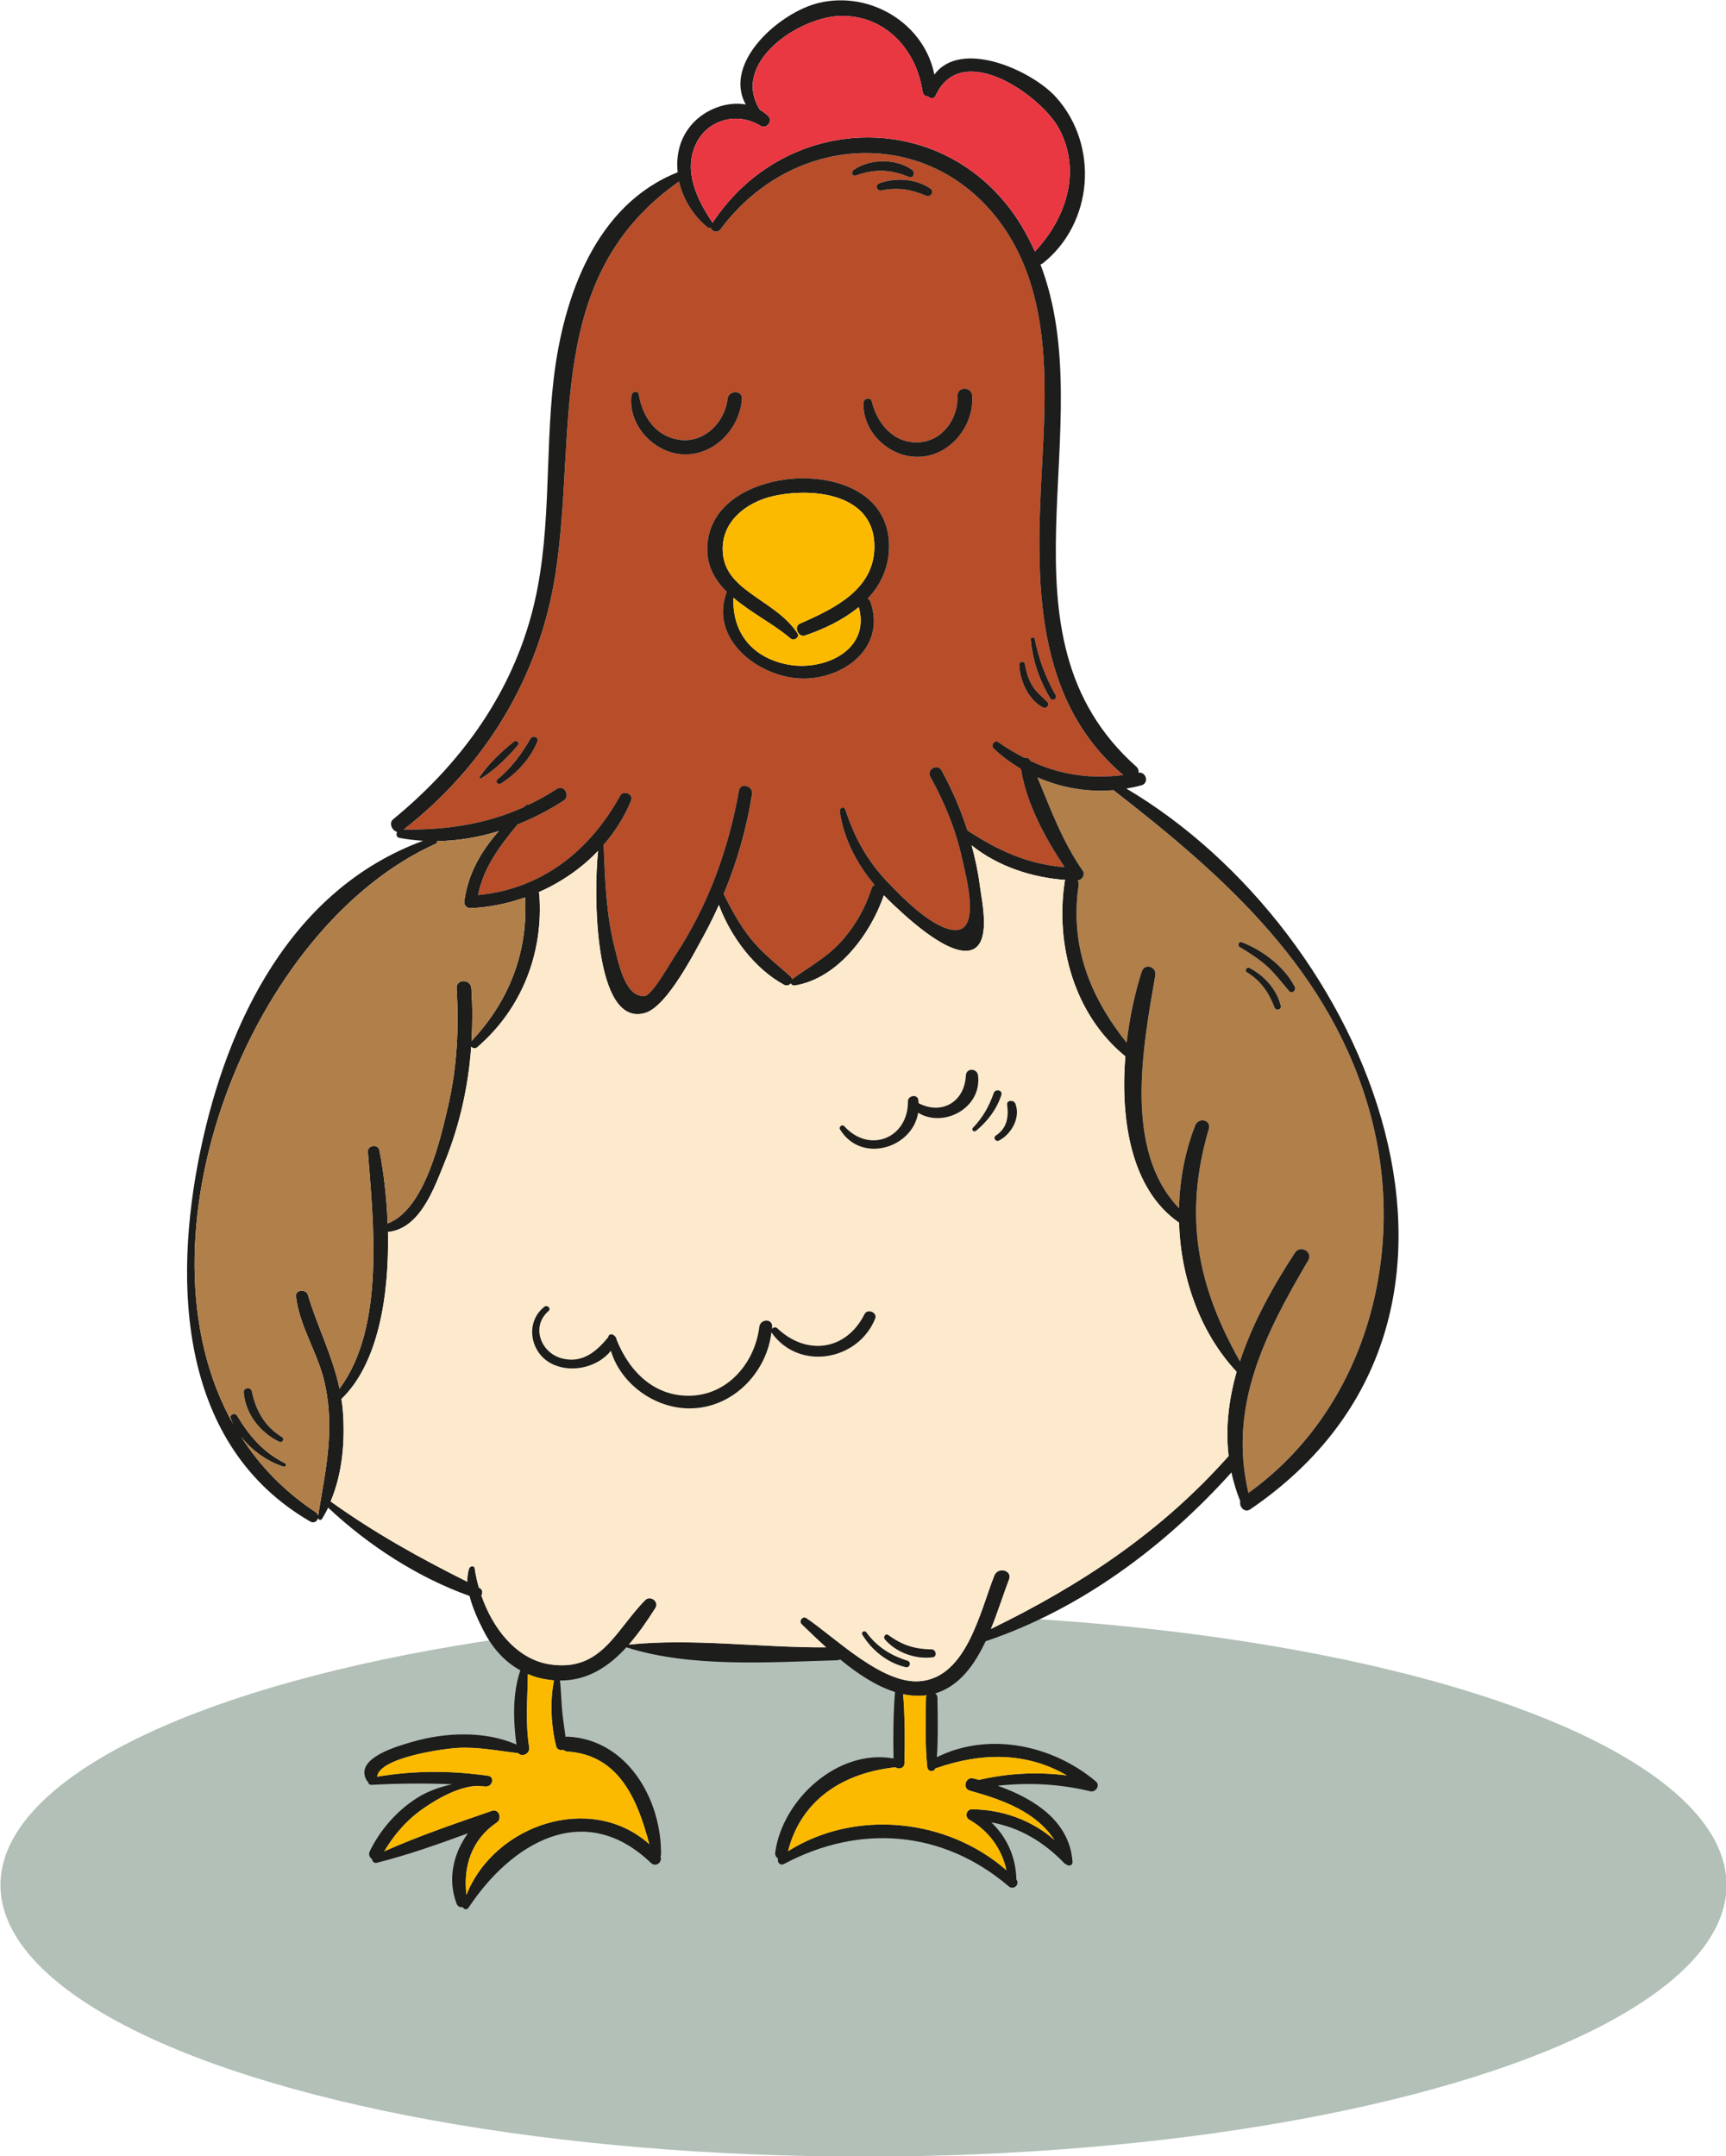 <?xml version="1.0" encoding="UTF-8" standalone="no"?>
<!-- Created with Inkscape (http://www.inkscape.org/) -->

<svg
   width="155.266mm"
   height="193.974mm"
   viewBox="0 0 155.266 193.974"
   version="1.1"
   id="svg1"
   xmlns="http://www.w3.org/2000/svg"
   xmlns:svg="http://www.w3.org/2000/svg">
  <defs
     id="defs1">
    <clipPath
       id="SVGID_00000054261904813507136830000004844503045422642843_">
				<rect
   id="use60"
   width="750"
   height="500"
   x="0"
   y="0" />

			</clipPath>
  </defs>
  <g
     id="layer1"
     transform="translate(-27.022,-29.421)">
    <g
       id="g491"
       transform="matrix(1.998,0,0,1.998,-911.458,-642.512)">
      <ellipse
         style="fill:#113b21;fill-opacity:0.321"
         cx="504.388"
         cy="420.499"
         rx="38.857"
         ry="12.226"
         clip-path="url(#SVGID_00000054261904813507136830000004844503045422642843_)"
         id="ellipse371"
         transform="translate(4.2,0.681)" />
      <g
         clip-path="url(#SVGID_00000054261904813507136830000004844503045422642843_)"
         id="g398"
         transform="translate(4.2,0.681)">
				<path
   style="fill:#b84d29"
   d="m 516.084,370.519 c -1.494,0.19 -2.876,-0.02 -4.18,-0.635 -0.007,-0.007 -0.007,-0.02 -0.013,-0.026 -0.046,-0.105 -0.151,-0.131 -0.255,-0.111 -0.393,-0.203 -0.786,-0.432 -1.173,-0.708 -0.164,-0.124 -0.36,0.144 -0.216,0.282 0.373,0.36 0.793,0.662 1.232,0.924 0.242,1.546 1.087,3.112 1.965,4.422 -1.638,-0.125 -2.988,-0.74 -4.376,-1.651 -0.301,-0.937 -0.688,-1.841 -1.166,-2.706 -0.184,-0.328 -0.681,-0.033 -0.505,0.288 0.649,1.166 1.153,2.398 1.435,3.702 0.184,0.826 0.924,3.525 -0.544,3.171 -0.93,-0.216 -2.077,-1.363 -2.719,-2.031 -0.963,-0.983 -1.566,-2.051 -1.992,-3.354 -0.052,-0.17 -0.282,-0.098 -0.255,0.072 0.183,1.251 0.766,2.359 1.566,3.309 -0.059,0.033 -0.111,0.085 -0.138,0.17 -0.295,0.917 -0.773,1.743 -1.428,2.45 -0.636,0.675 -1.409,1.088 -2.142,1.625 -0.007,0.007 -0.007,0.007 -0.007,0.007 -0.007,-0.046 -0.026,-0.085 -0.065,-0.125 -0.616,-0.557 -1.251,-1.035 -1.776,-1.684 -0.504,-0.622 -0.884,-1.317 -1.238,-2.038 0.603,-1.435 1.029,-2.935 1.278,-4.488 0.059,-0.38 -0.524,-0.55 -0.59,-0.157 -0.478,2.673 -1.402,5.208 -2.909,7.482 -0.197,0.288 -1.002,1.736 -1.336,1.762 -0.878,0.079 -1.179,-1.52 -1.323,-2.07 -0.413,-1.566 -0.459,-3.138 -0.524,-4.737 0.511,-0.59 0.937,-1.258 1.238,-1.998 0.118,-0.288 -0.347,-0.478 -0.498,-0.21 -1.369,2.49 -3.538,4.2 -6.394,4.468 0.249,-1.258 0.989,-2.214 1.776,-3.178 0.721,-0.288 1.422,-0.649 2.077,-1.074 0.321,-0.21 0.02,-0.74 -0.308,-0.524 -0.419,0.275 -0.839,0.504 -1.264,0.707 -0.033,-0.013 -0.072,-0.013 -0.111,0.02 -0.033,0.026 -0.065,0.052 -0.098,0.085 -1.697,0.767 -3.472,1.035 -5.425,1.016 3.702,-2.883 6.139,-6.905 6.846,-11.564 0.983,-6.447 -0.537,-13.346 5.556,-17.617 0.183,0.799 0.649,1.546 1.277,2.057 0.046,0.039 0.105,0.039 0.157,0.02 0.033,0.17 0.295,0.256 0.432,0.079 3.361,-4.534 9.827,-4.691 12.933,0.183 1.985,3.125 1.723,7.167 1.533,10.692 -0.264,4.881 -0.382,10.266 3.667,13.693 z m -3.289,-3.453 c 0.092,0.151 0.334,0.013 0.242,-0.144 -0.459,-0.806 -0.76,-1.631 -0.943,-2.536 -0.02,-0.098 -0.183,-0.079 -0.177,0.02 0.079,0.943 0.387,1.848 0.878,2.66 z m -0.327,0.413 c 0.157,0.079 0.328,-0.125 0.19,-0.255 -0.242,-0.242 -0.498,-0.439 -0.681,-0.747 -0.17,-0.295 -0.269,-0.622 -0.321,-0.957 -0.026,-0.151 -0.262,-0.111 -0.256,0.033 0.026,0.714 0.406,1.578 1.068,1.926 z m -5.543,-11.289 c 1.389,-0.065 2.437,-1.402 2.359,-2.745 -0.026,-0.426 -0.675,-0.432 -0.662,0 0.033,1.009 -0.662,2.031 -1.743,2.09 -1.114,0.065 -1.874,-0.826 -2.116,-1.835 -0.053,-0.21 -0.367,-0.157 -0.374,0.052 -0.058,1.351 1.206,2.504 2.536,2.438 z m 0.275,-11.76 c 0.216,0.092 0.4,-0.19 0.19,-0.328 -0.649,-0.432 -1.559,-0.498 -2.287,-0.229 -0.203,0.072 -0.124,0.367 0.092,0.321 0.728,-0.144 1.324,-0.052 2.005,0.236 z m -0.76,-0.839 c 0.197,0.079 0.288,-0.216 0.138,-0.321 -0.74,-0.524 -1.913,-0.511 -2.647,0.013 -0.111,0.079 -0.052,0.295 0.105,0.242 0.878,-0.307 1.546,-0.281 2.404,0.066 z m -1.861,18.981 c 0.609,-0.649 0.996,-1.468 0.957,-2.503 -0.092,-2.149 -2.136,-2.955 -4.023,-2.909 -1.867,0.046 -4.16,1.016 -4.16,3.197 0,0.793 0.36,1.396 0.878,1.913 -0.753,1.979 1.14,3.643 3.046,3.879 1.966,0.236 4.18,-1.238 3.427,-3.42 -0.026,-0.079 -0.072,-0.125 -0.125,-0.157 z m -5.667,-8.983 c 0.033,-0.419 -0.603,-0.406 -0.649,0 -0.125,1.074 -1.081,2.011 -2.208,1.828 -1.048,-0.17 -1.625,-1.055 -1.789,-2.038 -0.039,-0.203 -0.308,-0.125 -0.328,0.046 -0.17,1.33 1.002,2.594 2.326,2.653 1.404,0.066 2.543,-1.146 2.648,-2.489 z m -9.205,15.416 c 0.079,-0.184 -0.21,-0.295 -0.308,-0.131 -0.419,0.714 -0.858,1.317 -1.5,1.848 -0.105,0.085 0.026,0.255 0.144,0.19 0.708,-0.439 1.35,-1.127 1.664,-1.907 z m -0.884,0.177 c 0.098,-0.118 -0.052,-0.262 -0.17,-0.17 -0.563,0.446 -1.14,0.996 -1.546,1.592 -0.026,0.039 0.026,0.098 0.072,0.066 0.609,-0.381 1.179,-0.938 1.644,-1.488 z"
   id="path371" />

				<path
   style="fill:#b17f4a"
   d="m 527.215,385.817 c 1.671,6.191 -0.196,13.221 -5.497,17.028 -0.917,-3.898 0.734,-7.141 2.693,-10.47 0.223,-0.386 -0.354,-0.714 -0.596,-0.347 -0.983,1.5 -1.907,3.158 -2.477,4.894 -1.933,-3.413 -2.549,-6.578 -1.402,-10.47 0.118,-0.4 -0.459,-0.537 -0.609,-0.164 -0.459,1.16 -0.701,2.437 -0.734,3.734 -2.516,-2.608 -1.618,-7.292 -1.068,-10.483 0.066,-0.4 -0.478,-0.563 -0.609,-0.17 -0.295,0.904 -0.544,2.024 -0.681,3.204 -1.651,-2.077 -2.562,-4.35 -2.162,-7.095 0.013,-0.085 -0.006,-0.157 -0.046,-0.216 0.203,-0.013 0.354,-0.249 0.236,-0.426 -0.93,-1.343 -1.441,-2.758 -2.044,-4.213 1.074,0.472 2.26,0.675 3.427,0.577 5.064,3.931 9.827,8.163 11.569,14.617 z m -3.662,-5.569 c 0.125,0.144 0.328,-0.039 0.249,-0.197 -0.459,-0.904 -1.455,-1.651 -2.385,-2.005 -0.131,-0.052 -0.21,0.151 -0.092,0.216 0.446,0.269 0.878,0.544 1.265,0.898 0.36,0.334 0.642,0.721 0.963,1.088 z m -0.662,0.734 c 0.065,0.17 0.328,0.105 0.282,-0.079 -0.183,-0.74 -0.74,-1.35 -1.402,-1.697 -0.131,-0.066 -0.242,0.124 -0.118,0.197 0.616,0.373 0.989,0.917 1.238,1.579 z"
   id="path372" />

				<path
   style="fill:#1d1d1b"
   d="m 523.802,380.051 c 0.079,0.157 -0.125,0.341 -0.249,0.197 -0.321,-0.367 -0.603,-0.754 -0.963,-1.088 -0.387,-0.354 -0.819,-0.629 -1.265,-0.898 -0.118,-0.065 -0.039,-0.269 0.092,-0.216 0.93,0.354 1.926,1.101 2.385,2.005 z"
   id="path373" />

				<path
   style="fill:#1d1d1b"
   d="m 523.173,380.903 c 0.046,0.184 -0.216,0.249 -0.282,0.079 -0.249,-0.662 -0.622,-1.206 -1.238,-1.579 -0.125,-0.072 -0.013,-0.262 0.118,-0.197 0.662,0.347 1.219,0.957 1.402,1.697 z"
   id="path374" />

				<path
   style="fill:#1d1d1b"
   d="m 486.739,382.495 c 1.69,-1.789 2.555,-4.01 2.411,-6.466 -0.793,0.282 -1.618,0.445 -2.457,0.485 -0.138,0.007 -0.301,-0.131 -0.282,-0.282 0.157,-1.238 0.753,-2.286 1.559,-3.191 -0.904,0.282 -1.835,0.439 -2.771,0.452 -0.007,0.052 -0.02,0.098 -0.079,0.124 -8.307,3.734 -13.85,17.762 -9.1,26.148 -0.046,-0.092 -0.092,-0.19 -0.125,-0.288 -0.065,-0.17 0.203,-0.269 0.288,-0.118 0.55,0.924 1.186,1.658 2.162,2.149 0.092,0.046 0.026,0.19 -0.065,0.157 -0.734,-0.242 -1.428,-0.721 -1.913,-1.35 0.839,1.31 1.946,2.463 3.354,3.394 0.065,0.046 0.098,0.098 0.111,0.157 0.334,-2.038 0.76,-3.865 0.301,-5.949 -0.295,-1.363 -1.133,-2.536 -1.297,-3.918 -0.039,-0.315 0.452,-0.354 0.537,-0.072 0.446,1.481 1.114,2.745 1.422,4.219 2.064,-2.758 1.52,-7.508 1.277,-10.666 -0.02,-0.295 0.459,-0.36 0.518,-0.072 0.183,0.917 0.328,2.077 0.373,3.302 1.684,-0.642 2.391,-3.852 2.739,-5.366 0.393,-1.736 0.472,-3.459 0.367,-5.228 -0.026,-0.426 0.636,-0.419 0.662,0 0.054,0.8 0.054,1.586 0.008,2.379 z m 29.483,-11.367 c 10.909,6.447 18.24,23.822 5.582,32.45 -0.262,0.177 -0.511,-0.111 -0.452,-0.36 -0.177,-0.432 -0.301,-0.865 -0.4,-1.297 -3.001,3.335 -6.788,6.165 -11.066,7.6 -0.485,1.029 -1.127,1.939 -2.136,2.306 -0.046,0.02 -0.092,0.026 -0.138,0.039 0.059,0.039 0.105,0.105 0.105,0.203 0.013,0.884 0.033,1.782 -0.026,2.673 2.339,-1.166 5.222,-0.544 7.161,1.094 0.21,0.184 -0.02,0.498 -0.255,0.439 -1.402,-0.334 -2.765,-0.4 -4.167,-0.249 1.625,0.577 3.243,1.586 3.368,3.433 0.007,0.164 -0.183,0.203 -0.275,0.111 -0.033,-0.007 -0.059,-0.02 -0.085,-0.046 -0.93,-0.97 -2.018,-1.618 -3.295,-1.848 0.701,0.668 1.107,1.566 1.127,2.575 0.17,0.216 -0.125,0.491 -0.341,0.308 -2.968,-2.535 -6.715,-2.824 -10.122,-1.009 -0.177,0.092 -0.321,-0.092 -0.262,-0.236 -0.085,-0.059 -0.151,-0.164 -0.131,-0.288 0.328,-2.385 2.824,-4.678 5.326,-4.226 -0.02,-0.996 -0.013,-2.005 0.066,-2.994 -0.865,-0.275 -1.71,-0.839 -2.47,-1.468 -0.039,0.02 -0.079,0.039 -0.131,0.039 -3.014,0.085 -6.591,0.347 -9.493,-0.583 -0.799,0.878 -1.769,1.507 -2.988,1.494 0.039,0.413 0.052,0.819 0.085,1.232 0.033,0.439 0.105,0.878 0.164,1.31 0.033,-0.007 0.059,-0.013 0.098,-0.013 2.693,0.131 4.232,2.843 4.2,5.32 0,0.026 -0.013,0.046 -0.026,0.065 0.105,0.249 -0.197,0.517 -0.426,0.301 -3.033,-2.902 -6.309,-0.865 -8.222,2.025 -0.072,0.105 -0.216,0.065 -0.249,-0.039 -0.111,0.026 -0.236,-0.02 -0.288,-0.17 -0.406,-1.094 -0.138,-2.247 0.518,-3.151 -1.356,0.498 -2.725,0.983 -4.114,1.33 -0.111,0.026 -0.19,-0.065 -0.203,-0.164 -0.105,-0.072 -0.177,-0.216 -0.098,-0.367 0.465,-0.943 1.166,-1.756 2.044,-2.339 0.55,-0.367 1.101,-0.537 1.657,-0.668 -1.205,-0.052 -2.404,-0.039 -3.629,0.026 -0.092,0.007 -0.151,-0.065 -0.157,-0.144 -0.02,-0.02 -0.046,-0.026 -0.059,-0.052 -0.577,-1.002 1.376,-1.54 2.044,-1.736 1.481,-0.432 3.263,-0.511 4.698,0.118 -0.144,-1.094 -0.184,-2.286 0.177,-3.341 -0.708,-0.386 -1.251,-1.002 -1.631,-1.736 -0.229,-0.439 -0.511,-1.029 -0.655,-1.612 -2.345,-0.839 -4.56,-2.28 -6.368,-3.977 -0.085,0.177 -0.177,0.341 -0.275,0.504 -0.052,0.085 -0.157,0.046 -0.177,-0.033 -0.039,0.138 -0.183,0.249 -0.347,0.157 -5.903,-3.413 -6.204,-10.666 -4.96,-16.667 1.219,-5.883 4.128,-11.819 10.037,-13.988 -0.36,-0.02 -0.714,-0.065 -1.074,-0.131 -0.131,-0.026 -0.151,-0.164 -0.098,-0.269 -0.223,-0.052 -0.393,-0.393 -0.177,-0.57 2.922,-2.398 5.169,-5.412 6.191,-9.094 0.976,-3.499 0.616,-7.167 1.035,-10.738 0.432,-3.669 1.88,-7.829 5.582,-9.297 -0.072,-0.688 0.059,-1.382 0.485,-1.966 0.557,-0.786 1.638,-1.258 2.581,-1.087 -1.048,-1.893 1.54,-4.167 3.309,-4.58 2.319,-0.537 4.73,0.943 5.182,3.236 1.192,-1.631 4.403,-0.19 5.49,1.029 1.926,2.162 1.671,5.647 -0.603,7.462 -0.039,0.026 -0.072,0.046 -0.111,0.052 2.804,7.331 -2.359,16.68 4.318,22.616 0.092,0.085 0.111,0.177 0.098,0.269 0.347,-0.046 0.485,0.472 0.131,0.57 -0.227,0.062 -0.45,0.108 -0.679,0.147 z m 5.497,31.716 c 5.3,-3.806 7.167,-10.836 5.497,-17.028 -1.743,-6.453 -6.506,-10.686 -11.57,-14.617 -1.166,0.098 -2.352,-0.105 -3.427,-0.577 0.603,1.454 1.114,2.87 2.044,4.213 0.118,0.177 -0.033,0.413 -0.236,0.426 0.039,0.059 0.059,0.131 0.046,0.216 -0.4,2.745 0.511,5.018 2.162,7.095 0.138,-1.179 0.387,-2.3 0.681,-3.204 0.131,-0.393 0.675,-0.229 0.609,0.17 -0.55,3.191 -1.448,7.875 1.068,10.483 0.033,-1.297 0.275,-2.575 0.734,-3.734 0.151,-0.374 0.727,-0.236 0.609,0.164 -1.146,3.892 -0.531,7.056 1.402,10.47 0.57,-1.736 1.494,-3.394 2.477,-4.894 0.242,-0.367 0.819,-0.039 0.596,0.347 -1.959,3.329 -3.61,6.572 -2.692,10.47 z m -0.898,-1.657 c 0,-0.007 0.006,-0.007 0.006,-0.007 -0.151,-1.271 0.007,-2.549 0.36,-3.793 -1.651,-1.762 -2.516,-4.239 -2.594,-6.715 -2.156,-1.487 -2.647,-4.612 -2.417,-7.488 -2.3,-1.874 -3.165,-5.018 -2.726,-7.882 0,-0.02 0.013,-0.039 0.02,-0.059 -1.5,-0.111 -3.033,-0.609 -4.213,-1.559 0.157,0.583 0.288,1.179 0.367,1.789 0.079,0.675 0.596,2.824 -0.524,2.955 -1.061,0.125 -2.87,-1.592 -3.584,-2.28 -0.072,-0.072 -0.138,-0.144 -0.21,-0.216 -0.603,1.749 -2.077,3.748 -4.009,4.062 -0.092,0.013 -0.151,-0.033 -0.177,-0.092 -0.072,0.079 -0.19,0.124 -0.301,0.065 -1.323,-0.714 -2.405,-2.155 -2.942,-3.597 -0.19,0.426 -0.393,0.845 -0.616,1.258 -0.446,0.806 -1.697,3.309 -2.706,3.603 -2.293,0.675 -2.332,-5.353 -2.116,-7.298 -0.754,0.793 -1.671,1.415 -2.673,1.861 0.007,0.026 0.02,0.052 0.026,0.092 0.197,2.627 -0.78,5.156 -2.791,6.886 -0.098,0.085 -0.216,0.052 -0.275,-0.026 -0.125,1.756 -0.504,3.492 -1.173,5.15 -0.491,1.212 -1.114,3.047 -2.575,3.197 0.059,2.798 -0.413,5.903 -2.096,7.521 0.026,0.17 0.052,0.341 0.065,0.524 0.105,1.356 -0.013,2.817 -0.55,4.088 1.972,1.415 4.003,2.542 6.152,3.616 0,-0.21 0.02,-0.419 0.085,-0.603 0.039,-0.105 0.229,-0.144 0.249,0 0.039,0.282 0.105,0.577 0.19,0.871 0.007,0 0.02,0.007 0.033,0.013 0.137,0.072 0.144,0.229 0.079,0.341 0.511,1.474 1.572,2.87 3.086,3.099 2.332,0.347 2.961,-1.559 4.291,-2.896 0.229,-0.229 0.635,0.072 0.459,0.354 -0.36,0.57 -0.76,1.146 -1.199,1.651 2.889,-0.295 5.949,0.144 8.884,0.124 -0.413,-0.373 -0.786,-0.734 -1.101,-1.042 -0.144,-0.138 0.039,-0.387 0.21,-0.275 1.304,0.878 3.387,2.968 5.091,2.843 2.136,-0.151 2.739,-3.184 3.374,-4.763 0.164,-0.406 0.819,-0.236 0.662,0.177 -0.249,0.655 -0.498,1.454 -0.819,2.234 4.074,-1.992 7.645,-4.35 10.698,-7.783 z m -8.917,-31.304 c 1.304,0.616 2.686,0.826 4.18,0.635 -4.049,-3.426 -3.931,-8.812 -3.669,-13.693 0.19,-3.525 0.452,-7.567 -1.533,-10.692 -3.105,-4.874 -9.572,-4.717 -12.933,-0.183 -0.138,0.177 -0.4,0.092 -0.432,-0.079 -0.052,0.02 -0.111,0.02 -0.157,-0.02 -0.629,-0.511 -1.094,-1.258 -1.277,-2.057 -6.093,4.272 -4.573,11.171 -5.556,17.617 -0.708,4.658 -3.145,8.681 -6.846,11.564 1.952,0.02 3.728,-0.249 5.425,-1.016 0.033,-0.033 0.065,-0.059 0.098,-0.085 0.039,-0.033 0.079,-0.033 0.111,-0.02 0.426,-0.203 0.845,-0.432 1.264,-0.707 0.328,-0.216 0.629,0.314 0.308,0.524 -0.655,0.426 -1.356,0.786 -2.077,1.074 -0.786,0.963 -1.527,1.92 -1.776,3.178 2.857,-0.269 5.025,-1.979 6.394,-4.468 0.151,-0.269 0.616,-0.079 0.498,0.21 -0.301,0.74 -0.727,1.409 -1.238,1.998 0.065,1.599 0.111,3.171 0.524,4.737 0.144,0.55 0.445,2.149 1.323,2.07 0.334,-0.026 1.14,-1.474 1.336,-1.762 1.507,-2.273 2.431,-4.809 2.909,-7.482 0.066,-0.393 0.649,-0.223 0.59,0.157 -0.249,1.553 -0.675,3.053 -1.278,4.488 0.354,0.721 0.734,1.415 1.238,2.038 0.524,0.649 1.16,1.127 1.776,1.684 0.039,0.039 0.059,0.079 0.065,0.125 0,0 0,0 0.007,-0.007 0.734,-0.537 1.507,-0.95 2.142,-1.625 0.655,-0.707 1.133,-1.533 1.428,-2.45 0.026,-0.085 0.079,-0.138 0.138,-0.17 -0.799,-0.95 -1.382,-2.057 -1.566,-3.309 -0.026,-0.17 0.203,-0.242 0.255,-0.072 0.426,1.304 1.029,2.372 1.992,3.354 0.642,0.668 1.789,1.815 2.719,2.031 1.468,0.354 0.727,-2.346 0.544,-3.171 -0.282,-1.304 -0.786,-2.535 -1.435,-3.702 -0.177,-0.321 0.321,-0.616 0.505,-0.288 0.478,0.865 0.865,1.769 1.166,2.706 1.389,0.911 2.738,1.526 4.376,1.651 -0.878,-1.31 -1.723,-2.876 -1.965,-4.422 -0.439,-0.262 -0.858,-0.563 -1.232,-0.924 -0.144,-0.138 0.052,-0.406 0.216,-0.282 0.386,0.275 0.78,0.504 1.173,0.708 0.105,-0.02 0.21,0.007 0.255,0.111 0.009,0.006 0.009,0.02 0.015,0.026 z m 0.203,-22.937 c 1.396,-1.487 2.116,-3.603 1.081,-5.536 -0.799,-1.481 -4.39,-4.023 -5.549,-1.487 -0.065,0.157 -0.242,0.144 -0.341,0.046 -0.118,-0.007 -0.223,-0.072 -0.249,-0.21 -0.269,-1.88 -1.658,-3.44 -3.656,-3.42 -1.88,0.013 -5.012,2.11 -3.669,4.226 0.131,0.079 0.255,0.164 0.373,0.282 0.223,0.223 -0.072,0.609 -0.347,0.439 -1.042,-0.642 -2.411,-0.295 -2.929,0.865 -0.544,1.206 0.092,2.496 0.773,3.499 3.341,-5.078 10.653,-5.202 13.902,0.124 0.231,0.386 0.428,0.779 0.611,1.172 z m -2.516,68.818 c 1.323,-0.308 2.634,-0.367 3.951,-0.203 -1.802,-1.048 -3.82,-1.042 -5.857,-0.334 -0.02,0.007 -0.033,0 -0.052,0.007 -0.072,0.19 -0.347,0.177 -0.373,-0.052 -0.105,-1.029 -0.072,-2.083 -0.059,-3.112 0,-0.046 0.013,-0.085 0.033,-0.118 -0.354,0.046 -0.708,0.026 -1.061,-0.046 0.079,1.029 0.085,2.077 0.059,3.112 -0.006,0.229 -0.262,0.288 -0.4,0.177 -2.313,0.242 -4.245,1.428 -4.842,3.78 3.027,-1.913 7.168,-1.481 9.834,0.858 -0.21,-0.963 -0.793,-1.776 -1.677,-2.28 -0.216,-0.125 -0.125,-0.472 0.124,-0.465 1.363,0.007 2.699,0.491 3.715,1.382 -0.826,-1.258 -2.293,-1.802 -3.806,-2.221 -0.354,-0.098 -0.203,-0.642 0.157,-0.55 0.084,0.019 0.169,0.045 0.254,0.065 z m -14.846,2.896 c -0.517,-1.952 -1.33,-4.01 -3.675,-4.173 -0.085,0 -0.151,-0.039 -0.203,-0.079 -0.118,0.039 -0.282,-0.007 -0.315,-0.157 -0.229,-0.898 -0.288,-2.031 -0.098,-2.968 -0.242,-0.026 -0.491,-0.059 -0.753,-0.131 -0.144,-0.046 -0.288,-0.092 -0.426,-0.151 -0.013,1.101 -0.118,2.175 0.059,3.296 0.046,0.301 -0.341,0.452 -0.491,0.262 -0.917,-0.105 -1.808,-0.288 -2.738,-0.236 -0.531,0.026 -3.505,0.413 -3.617,1.297 1.651,-0.282 3.354,-0.282 5.005,-0.039 0.288,0.046 0.197,0.459 -0.066,0.472 0,0.007 0,0.007 0,0.013 -0.144,-0.013 -0.282,-0.02 -0.426,-0.033 -0.826,0.026 -1.775,0.563 -2.391,0.989 -0.76,0.518 -1.336,1.179 -1.802,1.959 1.572,-0.701 3.23,-1.264 4.842,-1.821 0.328,-0.118 0.478,0.354 0.223,0.524 -1.127,0.76 -1.52,1.979 -1.363,3.256 1.265,-3.184 5.621,-4.626 8.235,-2.28 z"
   id="path375" />

				<path
   style="fill:#fde9cc"
   d="m 520.827,401.18 c 0,0 -0.006,0 -0.006,0.007 -3.053,3.433 -6.624,5.792 -10.699,7.783 0.321,-0.78 0.57,-1.579 0.819,-2.234 0.157,-0.413 -0.498,-0.583 -0.662,-0.177 -0.635,1.579 -1.238,4.612 -3.374,4.763 -1.703,0.124 -3.787,-1.966 -5.091,-2.843 -0.17,-0.111 -0.354,0.138 -0.21,0.275 0.315,0.308 0.688,0.668 1.101,1.042 -2.935,0.02 -5.995,-0.419 -8.884,-0.124 0.439,-0.505 0.839,-1.081 1.199,-1.651 0.177,-0.282 -0.229,-0.583 -0.459,-0.354 -1.33,1.337 -1.959,3.243 -4.291,2.896 -1.513,-0.229 -2.575,-1.625 -3.086,-3.099 0.065,-0.111 0.059,-0.269 -0.079,-0.341 -0.013,-0.007 -0.026,-0.013 -0.033,-0.013 -0.085,-0.295 -0.151,-0.59 -0.19,-0.871 -0.02,-0.144 -0.21,-0.105 -0.249,0 -0.065,0.184 -0.085,0.393 -0.085,0.603 -2.149,-1.074 -4.18,-2.201 -6.152,-3.616 0.537,-1.271 0.655,-2.732 0.55,-4.088 -0.013,-0.184 -0.039,-0.354 -0.065,-0.524 1.684,-1.618 2.155,-4.724 2.096,-7.521 1.461,-0.151 2.083,-1.985 2.575,-3.197 0.668,-1.658 1.048,-3.394 1.173,-5.15 0.059,0.079 0.177,0.111 0.275,0.026 2.011,-1.73 2.988,-4.259 2.791,-6.886 -0.006,-0.039 -0.02,-0.065 -0.026,-0.092 1.002,-0.445 1.92,-1.068 2.673,-1.861 -0.216,1.946 -0.177,7.973 2.116,7.298 1.009,-0.295 2.26,-2.797 2.706,-3.603 0.223,-0.413 0.426,-0.832 0.616,-1.258 0.537,1.441 1.618,2.883 2.942,3.597 0.111,0.059 0.229,0.013 0.301,-0.065 0.026,0.059 0.085,0.105 0.177,0.092 1.933,-0.315 3.407,-2.313 4.009,-4.062 0.072,0.072 0.138,0.144 0.21,0.216 0.714,0.688 2.522,2.404 3.584,2.28 1.12,-0.131 0.603,-2.28 0.524,-2.955 -0.079,-0.609 -0.21,-1.205 -0.367,-1.789 1.179,0.95 2.712,1.448 4.213,1.559 -0.007,0.02 -0.02,0.039 -0.02,0.059 -0.439,2.863 0.426,6.008 2.726,7.882 -0.229,2.876 0.262,6.001 2.417,7.488 0.079,2.477 0.943,4.953 2.594,6.715 -0.352,1.245 -0.509,2.522 -0.359,3.793 z m -10.338,-14.204 c 0.557,-0.288 0.976,-1.029 0.74,-1.651 -0.065,-0.19 -0.406,-0.183 -0.373,0.046 0.072,0.55 -0.007,1.048 -0.505,1.376 -0.144,0.092 -0.019,0.308 0.138,0.229 z m 0.105,-2.05 c 0.072,-0.216 -0.262,-0.301 -0.341,-0.092 -0.21,0.596 -0.491,1.107 -0.937,1.566 -0.092,0.092 0.039,0.216 0.138,0.138 0.511,-0.42 0.937,-0.977 1.14,-1.612 z m -3.748,0.799 c 1.147,0.701 2.87,-0.21 2.699,-1.671 -0.039,-0.347 -0.537,-0.36 -0.55,0 -0.065,1.199 -1.101,1.775 -2.129,1.238 -0.007,-0.052 0,-0.098 -0.013,-0.151 -0.039,-0.269 -0.465,-0.197 -0.465,0.065 0.013,1.671 -1.743,2.372 -2.87,1.12 -0.092,-0.098 -0.256,0.033 -0.19,0.144 0.957,1.568 3.269,0.847 3.518,-0.745 z m 0.662,24.516 c 0.203,-0.033 0.144,-0.347 -0.052,-0.354 -0.773,-0.007 -1.33,-0.19 -1.959,-0.649 -0.118,-0.085 -0.229,0.092 -0.151,0.19 0.498,0.597 1.395,0.918 2.162,0.813 z m -1.219,0.446 c 0.183,0.046 0.262,-0.229 0.079,-0.288 -0.76,-0.236 -1.382,-0.629 -1.854,-1.278 -0.072,-0.105 -0.249,-0.013 -0.177,0.105 0.432,0.707 1.133,1.271 1.952,1.461 z m -1.375,-15.692 c 0.111,-0.275 -0.347,-0.465 -0.478,-0.203 -0.826,1.651 -2.614,1.887 -3.931,0.636 -0.079,-0.072 -0.183,-0.039 -0.242,0.033 0,-0.033 0.013,-0.065 0.013,-0.098 0.02,-0.38 -0.531,-0.36 -0.577,0 -0.19,1.559 -1.337,2.994 -2.994,3.099 -1.69,0.098 -2.85,-1.055 -3.433,-2.516 -0.007,-0.079 -0.046,-0.144 -0.105,-0.183 -0.085,-0.098 -0.262,-0.079 -0.269,0.066 -0.531,0.649 -1.16,1.186 -2.064,0.963 -0.97,-0.236 -1.435,-1.435 -0.629,-2.136 0.138,-0.118 -0.059,-0.301 -0.19,-0.19 -0.852,0.675 -0.655,1.998 0.262,2.522 0.871,0.491 2.11,0.236 2.739,-0.544 0.465,1.553 2.09,2.68 3.728,2.588 1.834,-0.098 3.289,-1.644 3.499,-3.42 0,0.007 0,0.013 0.007,0.013 1.231,1.742 3.891,1.277 4.664,-0.63 z"
   id="path376" />

				<path
   style="fill:#e93842"
   d="m 513.188,341.41 c 1.035,1.933 0.315,4.049 -1.081,5.536 -0.183,-0.393 -0.38,-0.786 -0.609,-1.173 -3.25,-5.327 -10.561,-5.202 -13.902,-0.124 -0.681,-1.002 -1.317,-2.293 -0.773,-3.499 0.518,-1.16 1.887,-1.507 2.929,-0.865 0.275,0.17 0.57,-0.216 0.347,-0.439 -0.118,-0.118 -0.242,-0.203 -0.373,-0.282 -1.343,-2.116 1.789,-4.213 3.669,-4.226 1.998,-0.02 3.387,1.54 3.656,3.42 0.026,0.138 0.131,0.203 0.249,0.21 0.098,0.098 0.275,0.111 0.341,-0.046 1.158,-2.535 4.748,0.007 5.547,1.488 z"
   id="path377" />

				<path
   style="fill:#1d1d1b"
   d="m 513.038,366.922 c 0.092,0.157 -0.151,0.295 -0.242,0.144 -0.491,-0.812 -0.799,-1.716 -0.878,-2.66 -0.007,-0.098 0.157,-0.118 0.177,-0.02 0.183,0.904 0.484,1.73 0.943,2.536 z"
   id="path378" />

				<path
   style="fill:#fbba00"
   d="m 513.542,415.561 c -1.317,-0.164 -2.627,-0.105 -3.951,0.203 -0.085,-0.02 -0.17,-0.046 -0.255,-0.065 -0.36,-0.092 -0.511,0.452 -0.157,0.55 1.513,0.419 2.981,0.963 3.806,2.221 -1.016,-0.891 -2.352,-1.376 -3.715,-1.382 -0.249,-0.007 -0.341,0.341 -0.124,0.465 0.884,0.504 1.468,1.317 1.677,2.28 -2.667,-2.339 -6.807,-2.771 -9.834,-0.858 0.596,-2.352 2.529,-3.538 4.842,-3.78 0.138,0.111 0.393,0.052 0.4,-0.177 0.026,-1.035 0.02,-2.083 -0.059,-3.112 0.354,0.072 0.708,0.092 1.061,0.046 -0.02,0.033 -0.033,0.072 -0.033,0.118 -0.013,1.029 -0.046,2.083 0.059,3.112 0.026,0.229 0.301,0.242 0.373,0.052 0.02,-0.007 0.033,0 0.052,-0.007 2.038,-0.708 4.056,-0.714 5.858,0.334 z"
   id="path379" />

				<path
   style="fill:#1d1d1b"
   d="m 512.658,367.223 c 0.138,0.131 -0.033,0.334 -0.19,0.255 -0.662,-0.347 -1.042,-1.212 -1.068,-1.926 -0.007,-0.144 0.229,-0.184 0.256,-0.033 0.052,0.334 0.151,0.662 0.321,0.957 0.183,0.308 0.438,0.505 0.681,0.747 z"
   id="path380" />

				<path
   style="fill:#1d1d1b"
   d="m 511.229,385.325 c 0.236,0.622 -0.183,1.363 -0.74,1.651 -0.157,0.079 -0.282,-0.138 -0.138,-0.229 0.498,-0.328 0.577,-0.826 0.505,-1.376 -0.033,-0.229 0.308,-0.236 0.373,-0.046 z"
   id="path381" />

				<path
   style="fill:#1d1d1b"
   d="m 510.253,384.834 c 0.079,-0.21 0.413,-0.124 0.341,0.092 -0.203,0.635 -0.629,1.192 -1.14,1.612 -0.098,0.079 -0.229,-0.046 -0.138,-0.138 0.446,-0.459 0.728,-0.97 0.937,-1.566 z"
   id="path382" />

				<path
   style="fill:#1d1d1b"
   d="m 509.546,384.054 c 0.17,1.461 -1.553,2.372 -2.699,1.671 -0.249,1.592 -2.562,2.313 -3.518,0.747 -0.066,-0.111 0.098,-0.242 0.19,-0.144 1.127,1.251 2.883,0.55 2.87,-1.12 0,-0.262 0.426,-0.334 0.465,-0.065 0.013,0.052 0.007,0.098 0.013,0.151 1.029,0.537 2.064,-0.039 2.129,-1.238 0.012,-0.362 0.51,-0.349 0.55,-0.002 z"
   id="path383" />

				<path
   style="fill:#1d1d1b"
   d="m 509.284,353.445 c 0.079,1.343 -0.97,2.68 -2.359,2.745 -1.33,0.066 -2.594,-1.087 -2.536,-2.437 0.007,-0.21 0.321,-0.262 0.374,-0.052 0.242,1.009 1.002,1.9 2.116,1.835 1.081,-0.059 1.775,-1.081 1.743,-2.09 -0.013,-0.433 0.635,-0.427 0.662,-0.001 z"
   id="path384" />

				<path
   style="fill:#1d1d1b"
   d="m 507.456,409.887 c 0.197,0.007 0.255,0.321 0.052,0.354 -0.767,0.105 -1.664,-0.216 -2.162,-0.812 -0.079,-0.098 0.033,-0.275 0.151,-0.19 0.629,0.458 1.186,0.642 1.959,0.648 z"
   id="path385" />

				<path
   style="fill:#1d1d1b"
   d="m 507.39,344.103 c 0.21,0.138 0.026,0.419 -0.19,0.328 -0.681,-0.288 -1.278,-0.38 -2.005,-0.236 -0.216,0.046 -0.295,-0.249 -0.092,-0.321 0.728,-0.269 1.638,-0.204 2.287,0.229 z"
   id="path386" />

				<path
   style="fill:#1d1d1b"
   d="m 506.578,343.27 c 0.151,0.105 0.059,0.4 -0.138,0.321 -0.858,-0.347 -1.527,-0.374 -2.405,-0.065 -0.157,0.052 -0.216,-0.164 -0.105,-0.242 0.735,-0.525 1.907,-0.538 2.648,-0.014 z"
   id="path387" />

				<path
   style="fill:#1d1d1b"
   d="m 506.368,410.398 c 0.183,0.059 0.105,0.334 -0.079,0.288 -0.819,-0.19 -1.52,-0.754 -1.952,-1.461 -0.072,-0.118 0.105,-0.21 0.177,-0.105 0.472,0.649 1.094,1.042 1.854,1.278 z"
   id="path388" />

				<path
   style="fill:#1d1d1b"
   d="m 505.536,360.069 c 0.039,1.035 -0.347,1.854 -0.957,2.503 0.052,0.033 0.098,0.079 0.125,0.157 0.753,2.182 -1.461,3.656 -3.427,3.42 -1.906,-0.236 -3.8,-1.9 -3.046,-3.879 -0.518,-0.518 -0.878,-1.12 -0.878,-1.913 0,-2.182 2.293,-3.151 4.16,-3.197 1.887,-0.046 3.931,0.76 4.023,2.909 z m -4.003,3.629 c 1.579,-0.694 3.446,-1.585 3.341,-3.63 -0.118,-2.267 -2.883,-2.496 -4.579,-2.103 -1.173,0.275 -2.26,1.107 -2.247,2.391 0.007,0.911 0.537,1.454 1.238,1.965 0.767,0.563 1.579,0.996 2.123,1.802 0.131,0.197 -0.151,0.38 -0.314,0.242 -0.708,-0.616 -1.756,-1.14 -2.562,-1.828 -0.059,1.487 0.753,2.627 2.326,2.981 1.658,0.38 3.872,-0.577 3.315,-2.562 -0.688,0.57 -1.559,0.989 -2.411,1.277 -0.138,0.046 -0.255,-0.02 -0.321,-0.131 -0.086,-0.128 -0.086,-0.331 0.091,-0.404 z"
   id="path389" />

				<path
   style="fill:#1d1d1b"
   d="m 500.242,395.611 c -0.21,1.776 -1.664,3.322 -3.499,3.42 -1.638,0.092 -3.263,-1.035 -3.728,-2.588 -0.629,0.78 -1.867,1.035 -2.739,0.544 -0.917,-0.524 -1.114,-1.848 -0.262,-2.522 0.131,-0.111 0.328,0.072 0.19,0.19 -0.806,0.701 -0.341,1.9 0.629,2.136 0.904,0.223 1.533,-0.314 2.064,-0.963 0.006,-0.144 0.183,-0.164 0.269,-0.066 0.059,0.039 0.098,0.105 0.105,0.183 0.583,1.461 1.743,2.614 3.433,2.516 1.658,-0.105 2.804,-1.54 2.994,-3.099 0.046,-0.36 0.596,-0.38 0.577,0 0,0.033 -0.013,0.066 -0.013,0.098 0.059,-0.072 0.164,-0.105 0.242,-0.033 1.317,1.251 3.105,1.016 3.931,-0.636 0.131,-0.262 0.59,-0.072 0.478,0.203 -0.773,1.907 -3.433,2.372 -4.665,0.629 -0.006,0.001 -0.006,-0.005 -0.006,-0.012 z"
   id="path390" />

				<path
   style="fill:#fbba00"
   d="m 504.874,360.069 c 0.105,2.044 -1.762,2.935 -3.341,3.63 -0.177,0.072 -0.177,0.275 -0.092,0.406 l -0.033,0.02 c -0.544,-0.806 -1.356,-1.238 -2.123,-1.802 -0.701,-0.511 -1.232,-1.055 -1.238,-1.965 -0.013,-1.284 1.074,-2.116 2.247,-2.391 1.698,-0.394 4.462,-0.165 4.58,2.102 z"
   id="path391" />

				<path
   style="fill:#fbba00"
   d="m 504.173,362.958 c 0.557,1.985 -1.658,2.942 -3.315,2.562 -1.572,-0.354 -2.385,-1.494 -2.326,-2.981 0.806,0.688 1.854,1.212 2.562,1.828 0.164,0.138 0.445,-0.046 0.314,-0.242 l 0.033,-0.02 c 0.065,0.111 0.183,0.177 0.321,0.131 0.852,-0.289 1.723,-0.708 2.411,-1.278 z"
   id="path392" />

				<path
   style="fill:#1d1d1b"
   d="m 498.264,353.589 c 0.046,-0.406 0.681,-0.419 0.649,0 -0.105,1.343 -1.245,2.555 -2.647,2.49 -1.323,-0.059 -2.496,-1.323 -2.326,-2.653 0.02,-0.17 0.288,-0.249 0.328,-0.046 0.164,0.983 0.74,1.867 1.789,2.038 1.126,0.183 2.082,-0.754 2.207,-1.829 z"
   id="path393" />

				<path
   style="fill:#fbba00"
   d="m 491.07,414.487 c 2.346,0.164 3.158,2.221 3.675,4.173 -2.614,-2.346 -6.971,-0.904 -8.235,2.28 -0.157,-1.277 0.236,-2.496 1.363,-3.256 0.255,-0.17 0.105,-0.642 -0.223,-0.524 -1.612,0.557 -3.269,1.12 -4.842,1.821 0.465,-0.78 1.042,-1.441 1.802,-1.959 0.616,-0.426 1.566,-0.963 2.391,-0.989 0.144,0.013 0.282,0.02 0.426,0.033 0,-0.007 0,-0.007 0,-0.013 0.262,-0.013 0.354,-0.426 0.066,-0.472 -1.651,-0.242 -3.354,-0.242 -5.005,0.039 0.111,-0.884 3.086,-1.271 3.617,-1.297 0.93,-0.052 1.821,0.131 2.738,0.236 0.151,0.19 0.537,0.039 0.491,-0.262 -0.177,-1.12 -0.072,-2.195 -0.059,-3.296 0.138,0.059 0.282,0.105 0.426,0.151 0.262,0.072 0.511,0.105 0.753,0.131 -0.19,0.937 -0.131,2.07 0.098,2.968 0.033,0.151 0.197,0.197 0.315,0.157 0.052,0.039 0.118,0.079 0.203,0.079 z"
   id="path394" />

				<path
   style="fill:#1d1d1b"
   d="m 489.399,368.874 c 0.098,-0.164 0.387,-0.053 0.308,0.131 -0.314,0.78 -0.956,1.468 -1.664,1.907 -0.118,0.065 -0.249,-0.105 -0.144,-0.19 0.642,-0.531 1.081,-1.134 1.5,-1.848 z"
   id="path395" />

				<path
   style="fill:#b17f4a"
   d="m 489.15,376.029 c 0.144,2.457 -0.721,4.678 -2.411,6.466 0.046,-0.793 0.046,-1.579 -0.007,-2.378 -0.026,-0.419 -0.688,-0.426 -0.662,0 0.105,1.769 0.026,3.492 -0.367,5.228 -0.347,1.513 -1.055,4.724 -2.739,5.366 -0.046,-1.225 -0.19,-2.385 -0.373,-3.302 -0.059,-0.288 -0.537,-0.223 -0.518,0.072 0.242,3.158 0.786,7.908 -1.277,10.666 -0.308,-1.474 -0.976,-2.739 -1.422,-4.219 -0.085,-0.282 -0.577,-0.242 -0.537,0.072 0.164,1.382 1.002,2.555 1.297,3.918 0.459,2.083 0.033,3.911 -0.301,5.949 -0.013,-0.059 -0.046,-0.111 -0.111,-0.157 -1.409,-0.93 -2.516,-2.083 -3.354,-3.394 0.485,0.629 1.179,1.107 1.913,1.35 0.092,0.033 0.157,-0.111 0.065,-0.157 -0.976,-0.491 -1.612,-1.225 -2.162,-2.149 -0.085,-0.151 -0.354,-0.052 -0.288,0.118 0.033,0.098 0.079,0.197 0.125,0.288 -4.75,-8.386 0.793,-22.413 9.1,-26.148 0.059,-0.026 0.072,-0.072 0.079,-0.124 0.937,-0.013 1.867,-0.17 2.771,-0.452 -0.806,0.904 -1.402,1.952 -1.559,3.191 -0.02,0.151 0.144,0.288 0.282,0.282 0.838,-0.041 1.664,-0.205 2.456,-0.486 z m -11.065,24.509 c 0.138,0.066 0.249,-0.124 0.118,-0.21 -0.773,-0.472 -1.179,-1.199 -1.356,-2.07 -0.046,-0.197 -0.373,-0.157 -0.36,0.052 0.071,0.97 0.733,1.815 1.598,2.228 z"
   id="path396" />

				<path
   style="fill:#1d1d1b"
   d="m 488.652,369.012 c 0.118,-0.092 0.269,0.053 0.17,0.17 -0.465,0.55 -1.035,1.107 -1.645,1.487 -0.046,0.033 -0.098,-0.026 -0.072,-0.066 0.408,-0.595 0.984,-1.146 1.547,-1.591 z"
   id="path397" />

				<path
   style="fill:#1d1d1b"
   d="m 478.203,400.328 c 0.131,0.085 0.02,0.275 -0.118,0.21 -0.865,-0.413 -1.526,-1.258 -1.599,-2.227 -0.013,-0.21 0.315,-0.249 0.36,-0.052 0.177,0.87 0.584,1.598 1.357,2.069 z"
   id="path398" />

			</g>
    </g>
  </g>
</svg>
